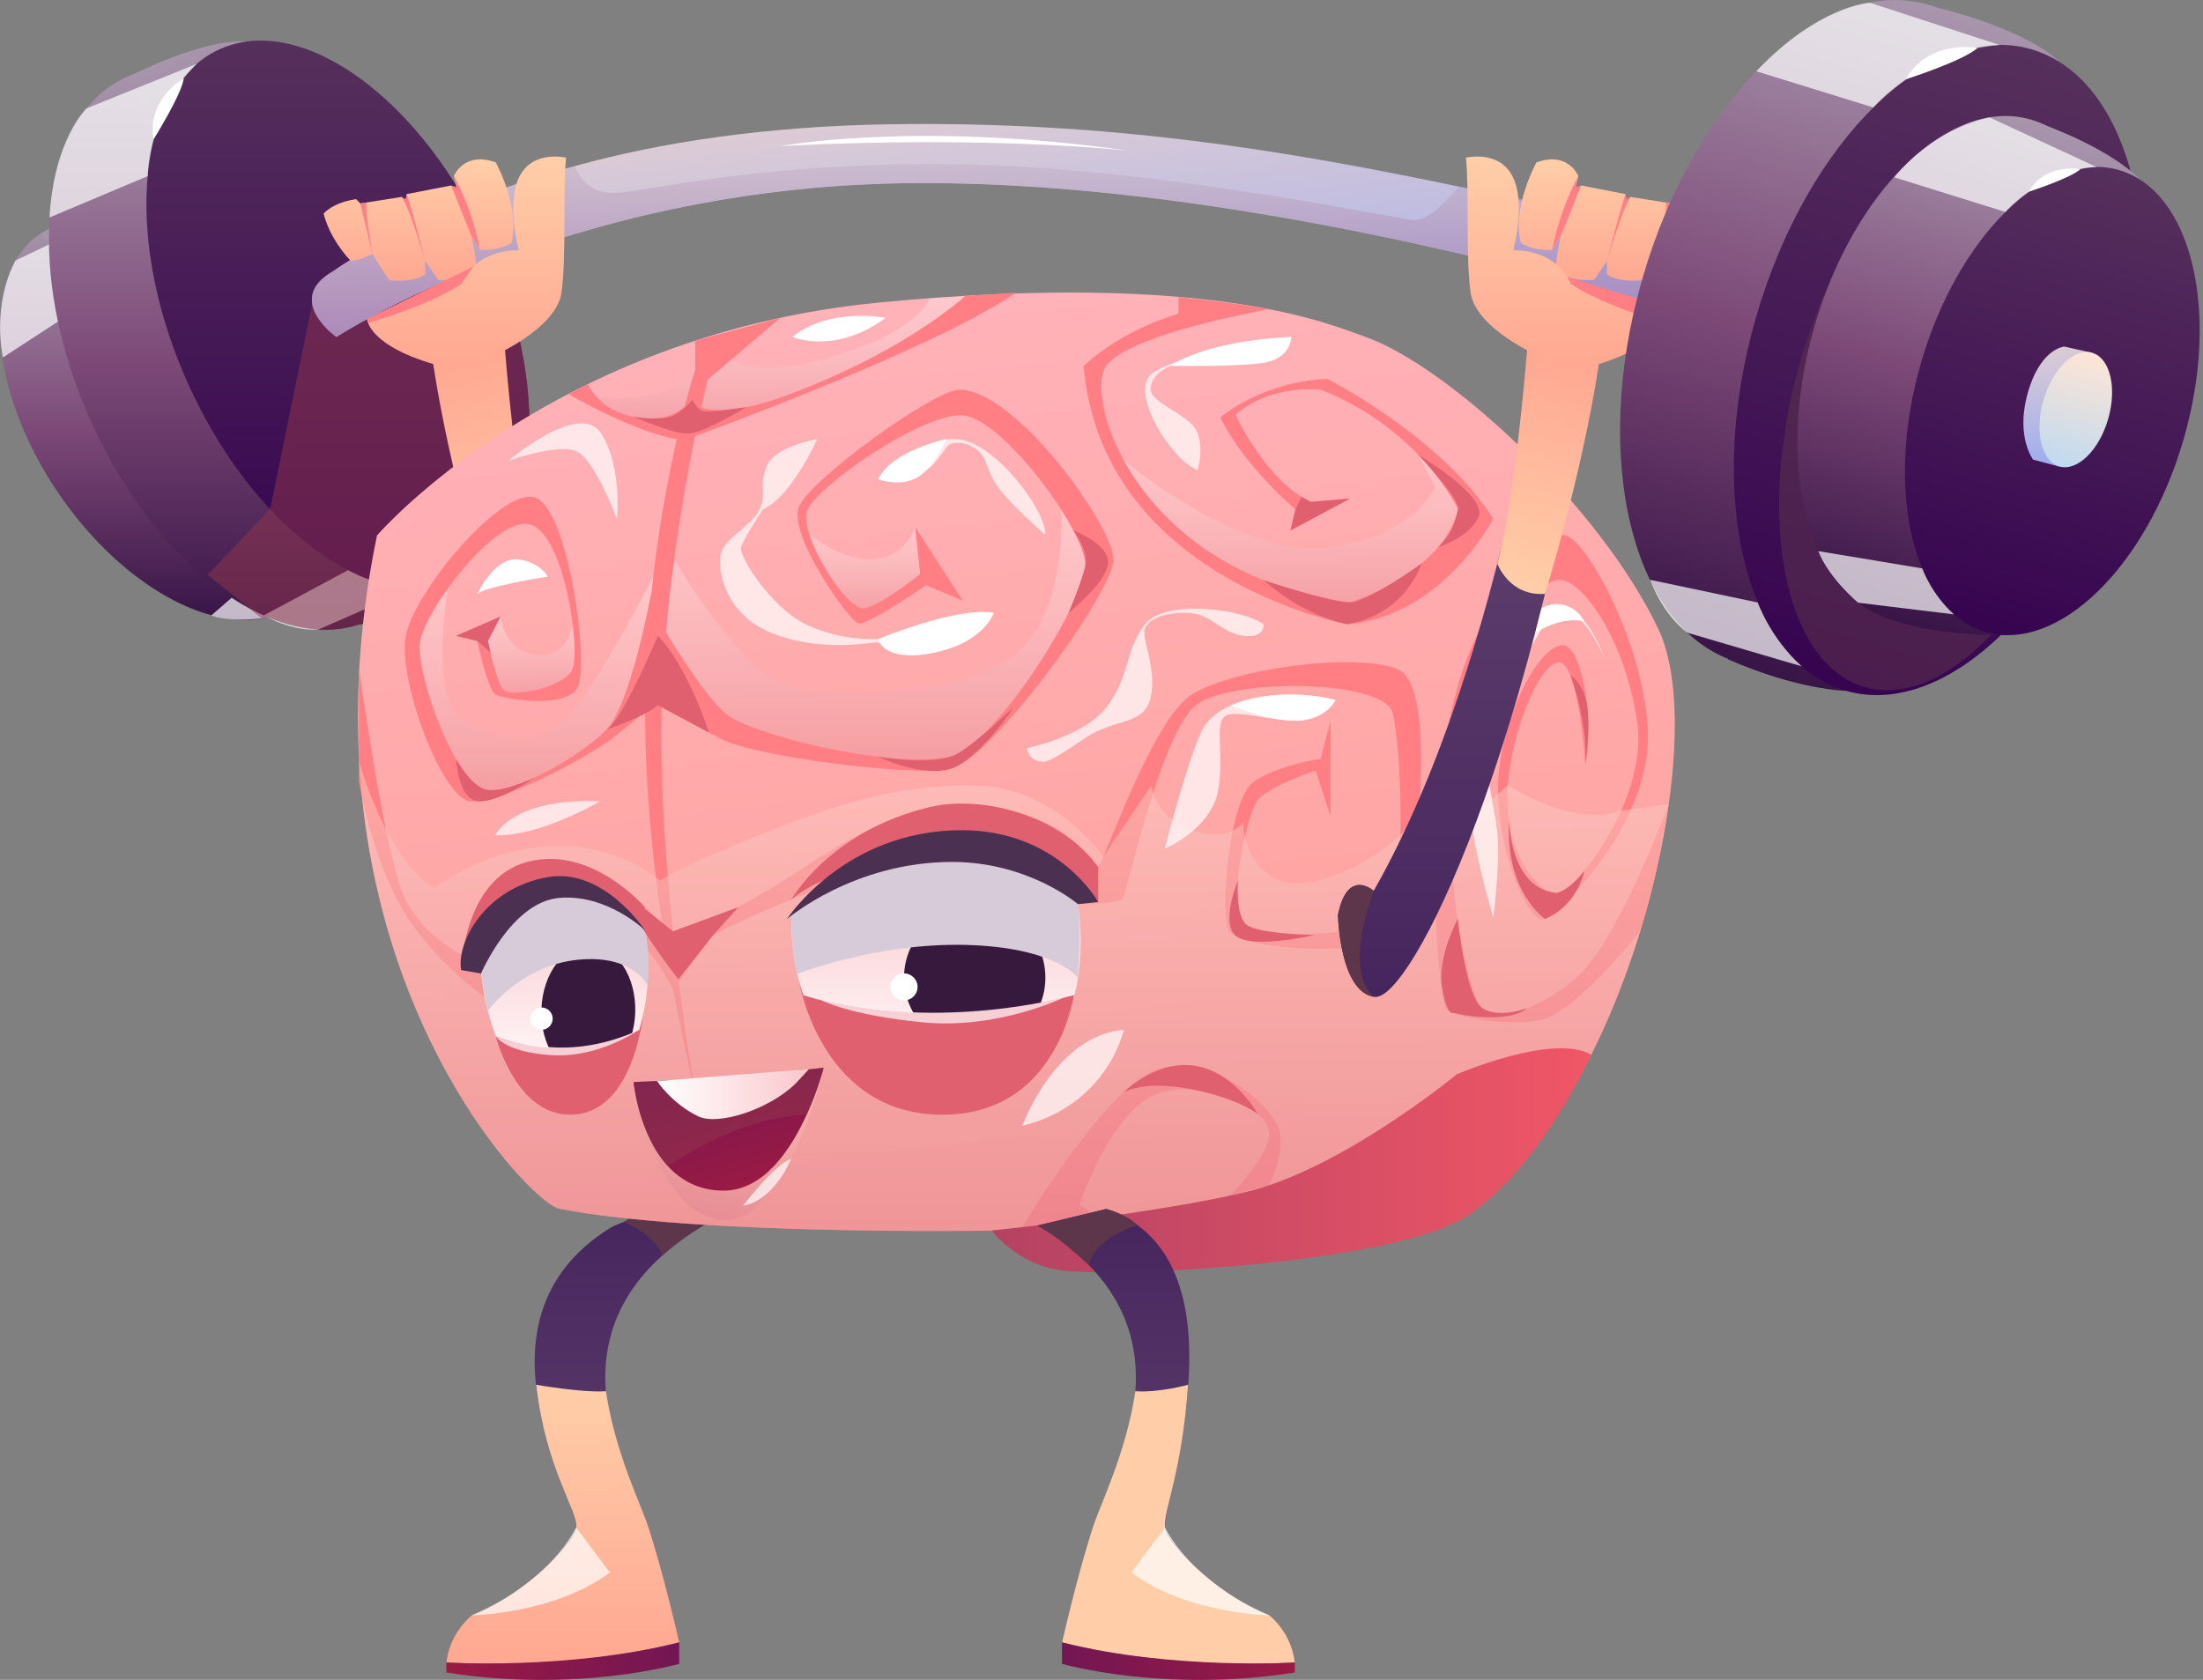 <svg width="236" height="180" viewBox="0 0 236 180" fill="none" xmlns="http://www.w3.org/2000/svg">
<rect x="0" y="0" width="236" height="180" fill="#808080" stroke="none"/>
<g clip-path="url(#clip0_3_5400)">
<path fill-rule="evenodd" clip-rule="evenodd" d="M69.435 163.598C71.136 168.801 72.748 175.981 72.748 175.981C60.365 179.13 47.806 178.148 47.806 178.148C48.172 174.91 50.502 173.109 50.502 173.109C54.81 171.673 61.537 165.752 61.713 163.686C61.965 160.676 49.482 141.541 65.329 131.602C66.475 130.884 70.279 129.838 71.728 129.221L76.339 130.745C74.197 131.942 72.421 133.214 70.96 134.524C59.081 145.169 67.886 158.799 69.435 163.611V163.598Z" fill="url(#paint0_linear_3_5400)"/>
<path fill-rule="evenodd" clip-rule="evenodd" d="M72.761 175.981C60.378 179.13 47.819 178.135 47.819 178.135C48.172 174.91 50.515 173.109 50.515 173.109C54.823 171.673 61.55 165.752 61.726 163.686C61.89 161.835 58.463 157.337 57.43 148.381C57.43 148.381 62.306 149.25 64.913 149.074C65.858 155.586 68.717 161.343 69.448 163.598C71.149 168.801 72.761 175.981 72.761 175.981Z" fill="url(#paint1_linear_3_5400)"/>
<path fill-rule="evenodd" clip-rule="evenodd" d="M72.761 175.981V178.286C72.761 178.286 61.865 181.436 47.819 179.218V178.148C47.819 178.148 60.995 178.954 72.761 175.994V175.981Z" fill="url(#paint2_linear_3_5400)"/>
<g style="mix-blend-mode:soft-light" opacity="0.7">
<path fill-rule="evenodd" clip-rule="evenodd" d="M50.502 173.096C50.502 173.096 59.408 172.945 65.329 168.499L61.713 163.674C61.713 163.674 59.131 169.443 50.502 173.096Z" fill="white"/>
</g>
<g style="mix-blend-mode:multiply">
<path fill-rule="evenodd" clip-rule="evenodd" d="M76.351 130.732C74.21 131.929 72.434 133.201 70.972 134.511C70.242 132.307 66.803 130.934 66.803 130.934C67.949 130.216 69.385 129.208 71.741 129.208L76.351 130.732Z" fill="#5E364C"/>
</g>
<path fill-rule="evenodd" clip-rule="evenodd" d="M35.045 59.786C34.39 61.978 33.181 63.754 31.455 64.938C30.624 65.505 29.704 65.908 28.709 66.135C28.495 66.198 28.281 66.248 28.054 66.273C21.567 67.42 12.597 62.142 6.286 52.883C-1.222 41.911 -2.129 29.452 4.245 25.093C4.573 24.879 4.9 24.69 5.253 24.514C8.188 23.065 11.93 23.355 15.822 25.093C20.559 27.185 25.497 31.392 29.402 37.136C30.271 38.396 31.04 39.681 31.72 40.966C35.398 47.844 36.557 54.848 35.045 59.786Z" fill="url(#paint3_linear_3_5400)"/>
<path fill-rule="evenodd" clip-rule="evenodd" d="M4.472 24.993C4.472 24.993 10.607 21.125 15.129 20.785L39.971 57.254C39.971 57.254 35.7 62.91 30.825 65.379L4.472 24.993Z" fill="url(#paint4_linear_3_5400)"/>
<path d="M38.373 58.745C44.182 54.779 43.238 43.282 36.264 33.066C29.289 22.85 18.926 17.782 13.117 21.748C7.308 25.714 8.252 37.211 15.227 47.427C22.201 57.643 32.564 62.71 38.373 58.745Z" fill="url(#paint5_linear_3_5400)"/>
<g style="mix-blend-mode:soft-light" opacity="0.7">
<path fill-rule="evenodd" clip-rule="evenodd" d="M0.303 38.308L9.398 32.387C9.398 32.387 8.516 27.424 11.565 23.179L1.676 27.903C1.676 27.903 -0.831 32.022 0.303 38.308Z" fill="white"/>
</g>
<path fill-rule="evenodd" clip-rule="evenodd" d="M9.322 29.515C9.322 29.515 10.821 25.748 10.771 24.463C10.771 24.463 8.226 26.567 9.322 29.515Z" fill="white"/>
<g style="mix-blend-mode:soft-light" opacity="0.7">
<path fill-rule="evenodd" clip-rule="evenodd" d="M22.637 65.946L30.044 59.509C30.044 59.509 32.387 60.391 35.222 59.962L28.696 66.16C28.696 66.16 25.257 66.815 22.625 65.946H22.637Z" fill="white"/>
</g>
<path fill-rule="evenodd" clip-rule="evenodd" d="M43.901 62.998C42.704 64.548 41.218 65.745 39.479 66.525C36.229 67.962 32.513 67.735 28.721 66.148C28.041 65.858 27.336 65.53 26.643 65.152C20.218 61.638 13.844 54.382 9.624 44.896C6.475 37.804 5.051 30.649 5.266 24.514C5.505 16.729 8.352 10.569 13.567 8.251C15.683 7.319 18.001 7.08 20.407 7.47C28.419 8.78 37.413 16.981 42.981 28.911C43.133 29.226 43.284 29.553 43.422 29.868C49.242 42.956 49.154 56.259 43.901 62.986V62.998Z" fill="url(#paint6_linear_3_5400)"/>
<path fill-rule="evenodd" clip-rule="evenodd" d="M13.882 8.175C13.882 8.175 21.642 4.106 26.479 4.459L48.839 62.103C48.839 62.103 45.475 64.875 38.547 66.928L13.882 8.175Z" fill="url(#paint7_linear_3_5400)"/>
<path fill-rule="evenodd" clip-rule="evenodd" d="M48.839 62.104C47.289 62.784 45.627 63.074 43.901 62.998C41.067 62.872 38.031 61.738 35.058 59.786C32.967 58.438 30.913 56.674 28.936 54.571C25.534 50.93 22.448 46.269 20.042 40.878C17.636 35.473 16.25 30.044 15.822 25.081C15.18 17.548 16.767 11.073 20.407 7.457C21.327 6.525 22.385 5.782 23.582 5.253C32.501 1.285 45.4 10.796 52.379 26.492C52.454 26.643 52.517 26.819 52.58 26.97C59.307 42.515 57.682 58.161 48.839 62.091V62.104Z" fill="url(#paint8_linear_3_5400)"/>
<g style="mix-blend-mode:soft-light" opacity="0.7">
<path fill-rule="evenodd" clip-rule="evenodd" d="M5.303 23.305L15.822 18.871C15.822 18.871 15.86 11.879 21.087 6.84L9.271 11.615C9.271 11.615 5.782 14.89 5.303 23.305Z" fill="white"/>
</g>
<path fill-rule="evenodd" clip-rule="evenodd" d="M16.452 14.928C16.452 14.928 19.45 10.153 19.689 8.39C19.689 8.39 15.684 10.632 16.452 14.928Z" fill="white"/>
<g style="mix-blend-mode:soft-light" opacity="0.7">
<path fill-rule="evenodd" clip-rule="evenodd" d="M28.243 65.946L37.287 61.096C37.287 61.096 40.273 62.885 44.254 63.011L34.113 67.457C34.113 67.457 31.619 67.785 28.255 65.933L28.243 65.946Z" fill="white"/>
</g>
<g style="mix-blend-mode:multiply" opacity="0.5">
<path fill-rule="evenodd" clip-rule="evenodd" d="M48.839 62.104C47.289 62.784 45.627 63.074 43.901 62.998C42.704 64.547 41.218 65.744 39.479 66.525C36.229 67.961 32.513 67.734 28.721 66.147C28.507 66.21 28.293 66.261 28.066 66.286L26.643 65.139L22.234 61.587L28.936 54.571L31.72 40.966L33.823 30.737L42.969 28.91L52.568 26.983C59.295 42.528 57.669 58.173 48.826 62.104H48.839Z" fill="#92364C"/>
</g>
<path fill-rule="evenodd" clip-rule="evenodd" d="M196.78 31.354L195.079 38.232C195.079 38.232 186.236 35.057 172.719 31.328C172.719 31.328 172.681 31.328 172.669 31.328C152.929 25.874 123.288 19.248 96.822 19.638C60.315 20.168 36.041 36.115 36.041 36.115C36.041 36.115 30.347 32.084 35.713 29.049C35.713 29.049 44.745 22.448 61.512 17.812C61.537 17.812 61.575 17.812 61.6 17.787C70.657 15.28 81.982 13.516 95.348 13.315C118.69 12.949 137.561 16.149 154.378 19.601C163.372 21.452 171.308 23.455 177.808 25.294C189.675 28.633 196.755 31.366 196.755 31.366L196.78 31.354Z" fill="url(#paint9_linear_3_5400)"/>
<path fill-rule="evenodd" clip-rule="evenodd" d="M74.374 98.03C74.374 98.03 74.21 106.319 70.443 106.823C66.677 107.327 53.286 81.326 45.929 31.228L51.547 30.636C51.547 30.636 56.145 70.153 70.531 95.448C70.531 95.448 73.328 92.891 74.374 98.03Z" fill="url(#paint10_linear_3_5400)"/>
<path style="mix-blend-mode:multiply" opacity="0.5" fill-rule="evenodd" clip-rule="evenodd" d="M178.212 24.274L177.834 25.282L175.352 31.971C175.352 31.971 174.432 31.732 172.719 31.316C172.719 31.316 172.681 31.316 172.669 31.316C152.929 25.862 123.288 19.236 96.822 19.626C60.315 20.155 36.041 36.103 36.041 36.103C36.041 36.103 30.347 32.072 35.713 29.036C35.713 29.036 44.745 22.435 61.512 17.799C61.537 17.799 61.575 17.799 61.6 17.774C61.6 17.774 62.457 20.924 66.135 20.659C69.826 20.382 83.557 17.081 104.393 17.648C125.367 18.215 150.208 23.582 151.556 23.582C153.509 23.582 156.267 19.966 156.267 19.966L178.199 24.287L178.212 24.274Z" fill="url(#paint11_linear_3_5400)"/>
<path fill-rule="evenodd" clip-rule="evenodd" d="M53.11 17.409C53.11 17.409 55.768 22.196 54.785 26C54.785 26 53.803 26.869 51.409 26.781L50.477 25.232C50.477 25.232 51.044 27.726 51.044 28.847C51.044 28.847 50.905 30.056 46.962 30.019L45.551 27.953V29.364C45.551 29.364 44.657 30.308 41.709 30.019C41.709 30.019 40.626 28.469 39.92 27.197C39.92 27.197 38.749 27.852 37.577 27.953C37.577 27.953 35.423 25.837 34.667 22.889C34.667 22.889 35.6 21.717 38.144 21.339L38.61 21.805L43.019 21.1L43.486 21.478L43.574 20.798L48.31 19.878L48.953 20.243L48.625 18.87C48.625 18.87 49.671 16.174 53.097 17.396L53.11 17.409Z" fill="url(#paint12_linear_3_5400)"/>
<path fill-rule="evenodd" clip-rule="evenodd" d="M48.625 18.87C48.625 18.87 50.603 22.322 51.409 26.769L50.477 25.219L48.323 19.866L48.89 20.055L48.638 18.858L48.625 18.87Z" fill="#FF7F85"/>
<path fill-rule="evenodd" clip-rule="evenodd" d="M43.574 20.798C43.574 20.798 44.506 23.72 45.539 27.953C45.539 27.953 43.901 22.247 43.007 21.1L43.448 21.352L43.561 20.81L43.574 20.798Z" fill="#FF7F85"/>
<path fill-rule="evenodd" clip-rule="evenodd" d="M38.598 21.805L39.908 27.197C39.908 27.197 39.089 22.738 39.253 21.692L38.598 21.793V21.805Z" fill="#FF7F85"/>
<path fill-rule="evenodd" clip-rule="evenodd" d="M52.505 38.308C52.505 38.308 59.584 35.322 60.151 31.354C60.693 27.55 60.277 20.835 60.642 16.893C60.642 16.893 58.073 16.288 56.435 17.837C54.785 19.387 54.596 22.637 55.578 26.832C55.578 26.832 51.182 26.491 49.355 30.447C49.355 30.447 46.282 30.649 39.328 34.188C39.328 34.188 39.404 37.136 47.189 39.227L52.505 38.308Z" fill="url(#paint13_linear_3_5400)"/>
<path fill-rule="evenodd" clip-rule="evenodd" d="M39.341 34.188L39.479 34.604C39.479 34.604 45.942 32.752 49.368 30.46L50.741 28.532L39.328 34.188H39.341Z" fill="#FF7F85"/>
<path fill-rule="evenodd" clip-rule="evenodd" d="M57.292 60.39C57.292 60.39 56.032 63.905 52.177 63.64C52.177 63.64 48.26 51.093 46.408 39.013L54.092 37.413C54.092 37.413 55.314 53.185 57.292 60.403V60.39Z" fill="url(#paint14_linear_3_5400)"/>
<path fill-rule="evenodd" clip-rule="evenodd" d="M178.753 86.189V86.227C176.687 100.953 169.784 118.74 160.575 126.563C159.076 127.823 157.527 128.83 155.927 129.523C155.927 129.523 152.677 130.808 147.273 132.231C139.551 134.272 127.42 136.628 114.117 135.985C114.117 135.985 108.738 134.549 106.219 131.866C106.219 131.866 74.814 132.408 59.912 129.523C57.267 129.019 40.21 111.749 38.484 81.616C38.069 74.285 38.56 66.185 40.386 57.38C40.386 57.38 58.892 35.826 94.227 32.412C129.561 29.011 142.385 34.73 146.215 36.078C155.071 39.177 171.371 54.142 177.657 67.419C179.622 71.551 179.862 78.442 178.766 86.189H178.753Z" fill="url(#paint15_linear_3_5400)"/>
<path style="mix-blend-mode:multiply" opacity="0.3" fill-rule="evenodd" clip-rule="evenodd" d="M72.232 59.924C72.232 59.924 78.732 71.186 83.594 73.163C88.457 75.141 102.742 74.801 108.625 70.216C114.495 65.63 113.676 54.558 113.676 54.558C113.676 54.558 116.662 57.782 117.657 59.924C118.652 62.053 108.272 79.525 101.558 81.125C90.246 83.821 73.025 75.532 73.025 75.532L70.468 70.203L72.245 59.911L72.232 59.924Z" fill="url(#paint16_linear_3_5400)"/>
<path style="mix-blend-mode:multiply" opacity="0.3" fill-rule="evenodd" clip-rule="evenodd" d="M70.443 60.894C70.443 60.894 64.787 72.005 61.273 76.401C57.745 80.797 52.543 79.059 49.318 76.968C46.093 74.877 47.945 63.136 47.945 63.136C47.945 63.136 44.682 66.941 44.632 70.027C44.581 73.113 48.096 84.375 51.132 85.055C54.155 85.723 63.565 81.012 66.954 76.981C70.33 72.95 70.456 60.919 70.456 60.919L70.443 60.894Z" fill="url(#paint17_linear_3_5400)"/>
<path style="mix-blend-mode:multiply" opacity="0.3" fill-rule="evenodd" clip-rule="evenodd" d="M53.613 66.072C53.613 66.072 53.966 69.7 57.38 70.216C60.794 70.733 61.348 66.878 61.348 66.878C61.348 66.878 62.091 71.489 61.083 72.988C60.076 74.487 54.407 75.053 53.374 74.084C52.354 73.114 51.925 67.76 51.925 67.76L53.613 66.072Z" fill="url(#paint18_linear_3_5400)"/>
<path style="mix-blend-mode:multiply" opacity="0.3" fill-rule="evenodd" clip-rule="evenodd" d="M120.391 49.343C120.391 49.343 132.912 59.785 142.058 58.715C151.203 57.644 153.735 52.252 153.735 52.252L151.077 47.05C151.077 47.05 157.804 53.437 158.409 55.276C159.013 57.115 149.036 65.618 144.539 65.668C140.042 65.719 124.699 59.483 120.378 49.343H120.391Z" fill="url(#paint19_linear_3_5400)"/>
<path style="mix-blend-mode:multiply" opacity="0.3" fill-rule="evenodd" clip-rule="evenodd" d="M78.316 38.559C78.316 38.559 80.899 40.739 89.704 38.056C98.51 35.36 99.58 31.959 99.58 31.959L105.728 31.593C105.728 31.593 86.882 44.039 74.626 45.463C74.626 45.463 67.155 46.004 62.847 42.502C62.847 42.502 69.108 43.107 71.728 41.759C74.348 40.411 74.953 38.547 74.953 38.547L78.304 38.572L78.316 38.559Z" fill="url(#paint20_linear_3_5400)"/>
<path style="mix-blend-mode:multiply" opacity="0.3" fill-rule="evenodd" clip-rule="evenodd" d="M85.598 56.296C85.598 56.296 89.339 59.975 93.194 59.937C97.048 59.887 98.043 56.485 98.043 56.485L99.568 60.907C99.568 60.907 94.277 65.681 92.249 65.681C90.221 65.681 85.585 56.309 85.585 56.309L85.598 56.296Z" fill="url(#paint21_linear_3_5400)"/>
<path fill-rule="evenodd" clip-rule="evenodd" d="M83.582 34.062L75.822 40.676C75.822 40.676 70.859 60.063 70.846 78.543C70.834 97.035 74.474 117.014 74.474 117.014C74.474 117.014 69.108 96.531 69.108 76.338C69.108 56.145 74.474 39.593 74.474 39.593V36.506L83.582 34.062Z" fill="#FF7F85"/>
<path fill-rule="evenodd" clip-rule="evenodd" d="M70.443 75.545C70.443 75.545 75.507 78.291 77.372 79.248C80.798 80.999 97.313 83.216 101.709 82.41C106.106 81.604 119.295 63.389 119.295 59.937C119.295 56.485 108.852 41.747 102.742 41.759C100.109 41.759 86.769 51.358 85.585 54.319C84.388 57.279 90.939 66.525 91.934 66.79C92.916 67.054 99.202 62.708 99.202 62.708L103.145 64.371L98.031 56.473L98.573 61.499C98.573 61.499 94.579 64.749 92.652 65.177C90.725 65.606 85.585 57.304 86.454 54.747C87.323 52.19 98.976 44.115 103.208 44.518C107.454 44.921 116.196 56.762 116.272 60.542C116.335 64.308 106.446 80.269 101.533 81.138C94.831 82.335 80.332 78.644 77.775 76.49C75.218 74.335 71.174 67.47 71.174 67.47L70.431 75.545H70.443Z" fill="#FF7F85"/>
<path fill-rule="evenodd" clip-rule="evenodd" d="M70.443 74.94C70.443 74.94 69.095 76.351 65.996 78.82C63.074 81.15 53.273 86.302 50.288 85.849C47.302 85.396 42.566 72.786 43.473 68.125C44.367 63.464 53.299 52.706 57.065 53.248C60.832 53.789 63.212 71.375 61.865 73.705C60.517 76.036 53.878 74.877 53.072 74.424C52.266 73.97 51.119 68.679 51.119 68.679L48.852 68.138L53.614 66.072L52.266 68.679C52.266 68.679 53.097 72.887 53.878 73.857C54.659 74.827 60.227 73.718 61.26 71.841C62.293 69.964 60.517 57.443 56.889 56.221C53.261 55.011 45.413 65.429 44.984 68.881C44.569 72.32 48.877 84.186 52.051 84.627C55.239 85.081 62.356 80.886 64.976 78.165C67.596 75.444 69.75 63.603 69.75 63.603L70.418 74.927L70.443 74.94Z" fill="#FF7F85"/>
<path fill-rule="evenodd" clip-rule="evenodd" d="M60.895 42.213C60.895 42.213 67.559 46.168 72.497 47.063L74.462 46.735C74.462 46.735 99.895 37.514 108.852 31.354L103.398 31.707C103.398 31.707 97.3 37.476 84.565 42.251C76.427 45.312 74.462 43.309 74.462 43.309L73.19 43.649C73.19 43.649 71.703 45.4 67.874 44.657C64.032 43.913 62.986 41.154 62.986 41.154L60.882 42.225L60.895 42.213Z" fill="#FF7F85"/>
<path fill-rule="evenodd" clip-rule="evenodd" d="M135.961 33.13C135.961 33.13 120.97 35.75 118.501 39.202C116.045 42.653 121.827 61.499 144.615 64.547C144.615 64.547 154.579 61.448 156.192 54.57C156.192 54.57 152.287 46.067 141.516 41.759C141.516 41.759 136.137 41.091 132.358 44.455C132.358 44.455 135.545 51.459 140.395 53.789L144.615 53.437L138.241 56.85L138.782 54.583C138.782 54.583 133.404 50.111 130.708 44.732C130.708 44.732 135.192 40.877 142.196 40.6C142.196 40.6 154.403 46.798 159.971 55.591C159.971 55.591 154.592 65.996 144.35 66.903C144.35 66.903 118.06 62.066 116.083 39.227C116.083 39.227 119.685 35.587 126.236 33.609V31.832C126.236 31.832 132.963 32.5 135.961 33.155V33.13Z" fill="#FF7F85"/>
<path fill-rule="evenodd" clip-rule="evenodd" d="M38.472 71.703C38.472 71.703 41.231 91.908 43.385 96.305C45.539 100.701 50.187 102.654 50.187 102.654C50.187 102.654 52.001 93.294 60.114 93.433C68.289 93.571 72.22 101.003 72.22 101.003C72.22 101.003 72.95 100.613 80.672 96.292C88.697 91.82 94.428 85.95 104.834 86.492C115.239 87.033 117.04 93.243 117.632 92.891C118.224 92.538 123.389 77.094 127.71 74.398C132.043 71.703 144.917 69.863 149.692 71.69C154.466 73.504 151.38 96.771 149.692 99.769C148.004 102.767 132.749 101.797 131.678 99.769C130.607 97.741 131.678 85.471 134.374 83.707C137.069 81.944 141.466 81.314 141.466 81.314L142.537 77.27V87.474L140.924 82.561C140.924 82.561 135.722 84.3 134.638 85.862C133.568 87.424 131.678 95.99 132.938 98.459C134.197 100.928 146.202 100.336 148.457 98.282C150.725 96.229 150.158 79.966 149.175 76.376C148.193 72.786 131.98 72.647 128.176 75.519C124.372 78.391 120.731 95.662 120.278 96.292C119.824 96.922 115.453 96.871 115.453 96.871C115.453 96.871 107.391 90.888 98.019 92.349C88.646 93.81 76.314 100.248 76.314 100.248L72.081 106.03C72.081 106.03 67.433 96.216 60.693 96.934C53.954 97.653 53.059 104.342 53.059 104.342L53.715 108.007C53.715 108.007 48.65 105.198 44.304 99.265C39.958 93.332 38.447 83.707 38.447 83.707V71.69L38.472 71.703Z" fill="#FF7F85"/>
<path fill-rule="evenodd" clip-rule="evenodd" d="M109.52 131.501C109.52 131.501 118.778 115.792 124.434 114.444C130.091 113.097 135.608 118.085 136.817 120.504C138.027 122.922 135.961 127.004 135.961 127.004L131.779 128.112C131.779 128.112 136.15 123.703 135.961 121.348C135.772 119.005 130.179 115.767 124.699 116.976C119.219 118.186 115.654 129.07 115.654 129.07L117.645 130.531C117.645 130.531 110.855 131.954 109.52 131.501Z" fill="#FF7F85"/>
<path fill-rule="evenodd" clip-rule="evenodd" d="M175.705 99.782C175.705 99.782 168.714 108.65 164.947 109.33C161.18 109.998 155.386 108.94 154.857 108.02C154.315 107.088 152.476 91.656 155.172 77.661C157.867 63.666 165.262 58.325 167.24 57.38C169.217 56.435 175.995 68.289 176.524 78.115C177.065 87.94 167.416 97.59 165.526 98.484C163.637 99.379 159.782 89.767 160.588 82.587C161.395 75.419 165.073 69.309 167.315 69.133C169.558 68.957 170.817 77.749 169.822 81.881C169.822 81.881 169.154 70.859 166.95 70.985C164.745 71.111 161.42 79.563 161.47 85.736C161.521 91.908 164.909 95.65 166.761 95.7C168.613 95.751 176.625 85.711 175.377 77.308C174.13 68.906 169.948 62.809 167.479 62.179C165.01 61.549 157.59 68.415 155.902 80.898C154.214 93.37 157.338 106.773 158.774 108.033C160.211 109.292 164.305 108.688 168.827 104.783C173.349 100.878 178.741 86.202 178.741 86.202C178.741 86.202 177.62 94.126 175.68 99.807L175.705 99.782Z" fill="#FF7F85"/>
<path style="mix-blend-mode:multiply" opacity="0.5" fill-rule="evenodd" clip-rule="evenodd" d="M178.753 86.189V86.227C176.687 100.953 169.784 118.74 160.575 126.563L147.26 132.231C139.538 134.272 127.407 136.628 114.105 135.985C114.105 135.985 108.726 134.549 106.206 131.866C106.206 131.866 74.802 132.408 59.899 129.523C57.254 129.019 40.197 111.748 38.472 81.616C38.472 81.616 41.23 91.807 46.483 95.221C46.483 95.221 51.333 91.152 58.728 90.686C66.122 90.207 70.657 94.365 70.657 94.365C70.657 94.365 73.479 92.601 81.289 89.502C89.087 86.403 95.688 84.073 104.405 84.173C113.11 84.287 118.174 91.832 118.174 91.832L123.338 84.173C123.338 84.173 123.616 87.499 127.697 88.96C131.791 90.409 133.152 88.104 133.152 88.104C133.152 88.331 133.202 92.777 137.157 94.377C141.226 96.027 151.896 90.157 152.06 85.887C152.06 85.887 152.186 89.049 153.798 89.502C155.423 89.956 161.52 84.123 161.52 84.123C161.52 84.123 168.423 88.771 173.651 86.857L178.715 86.189H178.753Z" fill="url(#paint22_linear_3_5400)"/>
<path fill-rule="evenodd" clip-rule="evenodd" d="M53.135 111.068C53.135 111.068 55.339 119.974 61.625 119.42C68.478 118.815 69.07 107.163 69.07 107.163L53.135 111.068Z" fill="#E16070"/>
<path fill-rule="evenodd" clip-rule="evenodd" d="M85.598 105.135C85.598 105.135 88.004 119.987 101.671 119.433C114.609 118.904 115.516 104.027 115.516 104.027L85.585 105.148L85.598 105.135Z" fill="#E16070"/>
<path fill-rule="evenodd" clip-rule="evenodd" d="M84.791 98.131C84.791 98.131 84.01 110.262 92.866 115.074C101.281 119.647 111.334 115.251 114.029 109.683C116.725 104.115 115.491 96.884 115.491 96.884C115.491 96.884 101.772 85.925 84.804 98.131H84.791Z" fill="url(#paint23_linear_3_5400)"/>
<path fill-rule="evenodd" clip-rule="evenodd" d="M111.988 104.757C111.988 108.94 108.6 112.328 104.418 112.328C100.235 112.328 96.847 108.94 96.847 104.757C96.847 100.575 100.235 97.186 104.418 97.186C108.6 97.186 111.988 100.575 111.988 104.757Z" fill="#37193E"/>
<g style="mix-blend-mode:multiply">
<path fill-rule="evenodd" clip-rule="evenodd" d="M85.396 104.354C85.396 104.354 94 100.991 103.561 101.255C113.122 101.52 115.465 104.757 115.465 104.757C115.465 104.757 115.868 99.655 115.465 96.884C115.465 96.884 111.85 91.82 100.966 91.82C90.082 91.82 84.779 98.118 84.779 98.118C84.779 98.118 84.779 102.2 85.383 104.329L85.396 104.354Z" fill="#D8CBD9"/>
</g>
<path fill-rule="evenodd" clip-rule="evenodd" d="M51.547 104.317C51.547 104.317 52.706 118.136 61.046 117.455C69.385 116.762 70.103 104.317 69.07 99.656C69.07 99.656 65.316 94.781 59.169 95.624C53.021 96.469 51.547 104.317 51.547 104.317Z" fill="url(#paint24_linear_3_5400)"/>
<path fill-rule="evenodd" clip-rule="evenodd" d="M68.05 108.499C67.924 112.378 65.568 115.452 62.784 115.351C60.013 115.263 57.871 112.038 57.998 108.158C58.123 104.279 60.479 101.205 63.263 101.306C66.034 101.394 68.176 104.619 68.05 108.499Z" fill="#37193E"/>
<g style="mix-blend-mode:multiply">
<path fill-rule="evenodd" clip-rule="evenodd" d="M51.547 104.316L52.265 108.322C52.265 108.322 55.767 103.447 61.927 102.842C67.848 102.25 69.36 105.589 69.36 105.589C69.36 105.589 69.738 102.213 69.07 99.655C69.07 99.655 66.122 95.36 60.491 95.536C54.86 95.712 51.547 104.316 51.547 104.316Z" fill="#D8CBD9"/>
</g>
<path fill-rule="evenodd" clip-rule="evenodd" d="M106.207 131.854C106.207 131.854 122.948 130.191 133.316 127.772C143.683 125.353 156.066 115.112 156.066 115.112C156.066 115.112 166.396 110.653 170.452 113.021C170.452 113.021 164.997 125.215 157.099 130.329C149.2 135.444 118.98 136.993 113.399 136.086C108.877 135.356 106.219 131.854 106.219 131.854H106.207Z" fill="url(#paint25_linear_3_5400)"/>
<path fill-rule="evenodd" clip-rule="evenodd" d="M64.989 78.165C64.989 78.165 69.587 76.615 70.443 75.545L75.961 78.505C75.961 78.505 73.693 71.463 70.481 68.112C70.481 68.112 66.639 77.245 65.001 78.165H64.989Z" fill="#E16070"/>
<path fill-rule="evenodd" clip-rule="evenodd" d="M51.132 68.679L48.864 68.138L53.613 66.072L52.278 68.679L52.543 69.927L51.132 68.679Z" fill="#E16070"/>
<path fill-rule="evenodd" clip-rule="evenodd" d="M48.864 81.339C48.864 81.339 50.514 84.4 52.253 84.652C53.991 84.904 57.241 83.342 57.241 83.342C57.241 83.342 53.311 86.088 51.182 85.849C49.053 85.622 48.864 81.339 48.864 81.339Z" fill="#E16070"/>
<path fill-rule="evenodd" clip-rule="evenodd" d="M94.075 81.075C94.075 81.075 99.668 82.12 102.364 80.861C104.115 80.042 108.612 75.759 108.612 75.759C108.612 75.759 104.821 81.516 101.722 82.41C98.623 83.305 94.075 81.075 94.075 81.075Z" fill="#E16070"/>
<path fill-rule="evenodd" clip-rule="evenodd" d="M67.017 95.738L72.094 99.794L79.11 97.199L76.339 100.273L72.673 104.934C72.673 104.934 67.886 98.9 67.004 95.738H67.017Z" fill="#E16070"/>
<path fill-rule="evenodd" clip-rule="evenodd" d="M49.406 103.951C49.406 103.951 49.608 94.213 56.473 92.362C63.339 90.51 69.058 97.186 69.058 97.186V99.655C69.058 99.655 64.787 94.705 59.156 95.624C53.526 96.544 49.406 103.938 49.406 103.938V103.951Z" fill="#E16070"/>
<path fill-rule="evenodd" clip-rule="evenodd" d="M84.766 96.418C84.766 96.418 88.797 89.074 99.568 86.491C105.325 85.118 113.79 87.461 117.645 92.916V96.67C117.645 96.67 112.379 90.157 100.261 91.467C88.142 92.777 84.766 96.418 84.766 96.418Z" fill="#E16070"/>
<path fill-rule="evenodd" clip-rule="evenodd" d="M84.312 98.471C84.312 98.471 90.472 88.96 103.032 88.96C113.437 88.96 117.644 96.657 117.644 96.657L115.478 96.884C115.478 96.884 110.212 92.362 101.999 92.362C91.405 92.362 84.325 98.471 84.325 98.471H84.312Z" fill="#4B3052"/>
<path fill-rule="evenodd" clip-rule="evenodd" d="M69.07 99.655C69.07 99.655 64.661 92.941 58.678 93.987C51.875 95.183 48.864 101.066 49.406 103.951L51.535 104.316C51.535 104.316 54.772 96.682 59.887 96.216C65.001 95.75 69.058 99.655 69.058 99.655H69.07Z" fill="#4B3052"/>
<path fill-rule="evenodd" clip-rule="evenodd" d="M132.61 94.365C132.61 94.365 132.333 98.194 133.58 99.126C134.827 100.071 140.786 100.197 140.786 100.197C140.786 100.197 134.588 101.646 132.585 100.424C130.582 99.189 132.61 94.352 132.61 94.352V94.365Z" fill="#E16070"/>
<path fill-rule="evenodd" clip-rule="evenodd" d="M135.369 62.166C135.369 62.166 142.675 64.598 144.628 64.547C146.58 64.497 152.274 60.39 152.274 60.39C152.274 60.39 150.687 65.757 144.363 66.878C144.363 66.878 139.916 66.223 135.381 62.166H135.369Z" fill="#E16070"/>
<path fill-rule="evenodd" clip-rule="evenodd" d="M138.253 56.825L138.782 54.571L139.425 53.223L140.408 53.777L144.615 53.424L138.253 56.825Z" fill="#E16070"/>
<path fill-rule="evenodd" clip-rule="evenodd" d="M114.987 56.825C114.987 56.825 116.587 58.916 116.284 60.529C115.969 62.129 114.47 65.668 114.47 65.668C114.47 65.668 118.501 62.481 118.703 60.39C118.904 58.299 114.987 56.825 114.987 56.825Z" fill="#E16070"/>
<path fill-rule="evenodd" clip-rule="evenodd" d="M67.886 44.644C67.886 44.644 72.144 46.597 73.845 46.458C75.545 46.332 79.942 43.624 79.942 43.624C79.942 43.624 76.162 44.203 75.419 44.077C74.676 43.939 74.172 42.83 74.172 42.83C74.172 42.83 73.101 44.216 71.779 44.657C70.469 45.085 67.874 44.657 67.874 44.657L67.886 44.644Z" fill="#E16070"/>
<path fill-rule="evenodd" clip-rule="evenodd" d="M156.167 98.471C156.167 98.471 157.023 106.836 158.799 108.02C160.576 109.204 163.599 108.02 163.599 108.02C163.599 108.02 161.949 109.846 155.65 108.549C155.65 108.549 154.945 108.839 154.466 105.677C153.987 102.515 156.154 98.484 156.154 98.484L156.167 98.471Z" fill="#E16070"/>
<path fill-rule="evenodd" clip-rule="evenodd" d="M161.672 87.877C161.672 87.877 161.697 95.234 166.786 95.687C166.786 95.687 168.146 95.397 169.721 93.306C169.721 93.306 169.091 96.947 165.526 98.471C165.526 98.471 161.18 95.586 161.672 87.877Z" fill="#E16070"/>
<path fill-rule="evenodd" clip-rule="evenodd" d="M120.391 117.027C120.391 117.027 122.583 115.704 127.722 116.737C132.862 117.77 134.789 119.42 134.789 119.42C134.789 119.42 132.32 114.936 128.113 114.218C123.893 113.5 120.403 117.014 120.403 117.014L120.391 117.027Z" fill="#E16070"/>
<path fill-rule="evenodd" clip-rule="evenodd" d="M151.934 48.726C151.934 48.726 156.507 53.575 156.204 54.571C155.902 55.566 155.89 56.851 154.076 58.627C154.076 58.627 157.615 57.518 158.422 55.289C159.228 53.072 151.934 48.726 151.934 48.726Z" fill="#E16070"/>
<path fill-rule="evenodd" clip-rule="evenodd" d="M168.234 72.345C168.234 72.345 170.149 77.434 169.834 81.868C169.834 81.868 170.401 78.001 170.023 75.57C169.645 73.138 168.222 72.345 168.222 72.345H168.234Z" fill="#E16070"/>
<path fill-rule="evenodd" clip-rule="evenodd" d="M59.206 109.154C59.206 109.821 58.665 110.35 58.01 110.35C57.355 110.35 56.813 109.809 56.813 109.154C56.813 108.499 57.355 107.957 58.01 107.957C58.665 107.957 59.206 108.499 59.206 109.154Z" fill="white"/>
<path fill-rule="evenodd" clip-rule="evenodd" d="M98.295 105.752C98.295 106.559 97.64 107.201 96.847 107.201C96.053 107.201 95.398 106.546 95.398 105.752C95.398 104.959 96.053 104.304 96.847 104.304C97.64 104.304 98.295 104.959 98.295 105.752Z" fill="white"/>
<g style="mix-blend-mode:soft-light" opacity="0.7">
<path fill-rule="evenodd" clip-rule="evenodd" d="M87.538 47.062C87.538 47.062 84.779 53.248 81.743 54.57C81.743 54.57 79.652 57.72 79.387 58.627C79.123 59.534 82.486 65.026 86.316 66.89C90.158 68.755 94.063 68.478 94.063 68.478C94.063 68.478 101.533 65.895 106.446 65.668C106.446 65.668 104.153 69.007 99.946 69.951C95.738 70.896 94.68 68.944 94.063 68.843C93.446 68.742 88.533 69.951 83.091 67.999C77.636 66.046 76.83 61.071 77.233 59.357C77.636 57.644 80.559 56.309 81.378 54.57C82.184 52.832 81.239 52.353 82.083 50.073C82.927 47.781 87.538 47.062 87.538 47.062Z" fill="white"/>
</g>
<g style="mix-blend-mode:soft-light" opacity="0.7">
<path fill-rule="evenodd" clip-rule="evenodd" d="M94.075 51.358C94.075 51.358 98.484 46.798 102.528 47.062C106.572 47.327 112.102 54.759 111.988 57.316C111.988 57.316 109.935 55.578 107.743 53.222C105.539 50.867 106.005 49.279 104.732 48.259C103.46 47.239 102.263 47.365 101.722 47.629C101.18 47.894 99.882 50.854 97.678 51.043C95.474 51.232 94.075 51.358 94.075 51.358Z" fill="white"/>
</g>
<g style="mix-blend-mode:soft-light" opacity="0.7">
<path fill-rule="evenodd" clip-rule="evenodd" d="M138.329 36.103C138.329 36.103 125.14 38.081 123.175 40.235C121.197 42.389 125.505 49.305 128.289 50.376C128.289 50.376 129.007 48.171 128.239 46.294C127.47 44.417 123.351 43.283 123.263 41.759C123.175 40.235 125.152 38.559 129.146 38.547C133.139 38.534 137.926 38.459 138.341 36.103H138.329Z" fill="white"/>
</g>
<g style="mix-blend-mode:soft-light" opacity="0.7">
<path fill-rule="evenodd" clip-rule="evenodd" d="M110.023 80.168C110.023 80.168 116.322 78.908 118.715 75.545C121.109 72.181 120.555 69.574 122.671 66.89C124.787 64.195 132.937 65.19 135.369 66.89C135.369 66.89 135.532 68.44 133.177 68.125C130.821 67.81 129.776 65.794 127.382 65.681C124.989 65.568 123.087 66.235 122.658 67.344C122.23 68.453 123.943 71.514 123.275 74.675C122.608 77.837 119.433 76.855 116.07 79.198C112.707 81.541 111.976 81.617 111.976 81.617C111.976 81.617 110.275 81.831 110.011 80.168H110.023Z" fill="white"/>
</g>
<g style="mix-blend-mode:soft-light" opacity="0.7">
<path fill-rule="evenodd" clip-rule="evenodd" d="M54.52 49.343C54.52 49.343 59.572 47.579 61.625 48.297C63.679 49.015 66.097 55.654 66.097 55.654C66.097 55.654 66.689 50.048 64.397 46.458C62.104 42.868 54.52 49.33 54.52 49.33V49.343Z" fill="white"/>
</g>
<g style="mix-blend-mode:soft-light" opacity="0.7">
<path fill-rule="evenodd" clip-rule="evenodd" d="M159.971 98.295C159.971 98.295 157.515 90.409 157.099 83.72C156.671 77.031 159.744 73.58 160.286 72.345C160.828 71.098 164.456 65.341 167.24 65.215C170.024 65.089 171.775 70.292 171.775 70.292C171.775 70.292 169.671 65.341 167.517 65.669C165.363 65.996 164.783 68.364 163.838 69.523C162.894 70.695 160.513 71.539 159.303 75.318C158.094 79.085 160.16 86.126 160.425 89.502C160.689 92.866 159.971 98.308 159.971 98.308V98.295Z" fill="white"/>
</g>
<g style="mix-blend-mode:soft-light" opacity="0.7">
<path fill-rule="evenodd" clip-rule="evenodd" d="M124.787 90.938C124.787 90.938 126.916 82.473 128.642 78.505C130.368 74.537 137.749 73.655 143.065 75.003C143.065 75.003 142.322 76.578 139.967 77.107C137.611 77.623 133.567 76.225 131.69 76.552C129.813 76.88 131.237 80.52 130.493 84.703C129.738 88.872 124.774 90.938 124.774 90.938H124.787Z" fill="white"/>
</g>
<g style="mix-blend-mode:soft-light" opacity="0.7">
<path fill-rule="evenodd" clip-rule="evenodd" d="M53.046 89.502C53.046 89.502 54.873 85.459 64.296 85.862C64.296 85.862 57.77 89.679 53.046 89.502Z" fill="white"/>
</g>
<g style="mix-blend-mode:soft-light" opacity="0.7">
<path fill-rule="evenodd" clip-rule="evenodd" d="M109.52 120.642C109.52 120.642 112.996 110.968 120.391 110.351C120.391 110.351 118.703 118.35 109.52 120.642Z" fill="white"/>
</g>
<path fill-rule="evenodd" clip-rule="evenodd" d="M51.132 63.64C51.132 63.64 52.996 59.71 55.415 59.937C57.834 60.163 58.678 61.788 58.678 61.788C58.678 61.788 52.051 62.821 51.132 63.64Z" fill="white"/>
<path style="mix-blend-mode:multiply" opacity="0.5" fill-rule="evenodd" clip-rule="evenodd" d="M68.012 116.775C68.012 116.775 70.254 129.763 77.107 130.695C83.96 131.64 87.966 115.49 87.966 115.49L67.999 116.775H68.012Z" fill="url(#paint26_linear_3_5400)"/>
<path fill-rule="evenodd" clip-rule="evenodd" d="M84.879 36.103C84.879 36.103 89.427 38.081 94.869 34.062C94.869 34.062 88.91 32.866 84.879 36.103Z" fill="white"/>
<path fill-rule="evenodd" clip-rule="evenodd" d="M94.075 51.358C94.075 51.358 97.187 52.517 99.076 50.527C100.966 48.536 101.344 47.05 101.344 47.05C101.344 47.05 95.499 48.309 94.075 51.358Z" fill="white"/>
<path fill-rule="evenodd" clip-rule="evenodd" d="M94.075 68.478C94.075 68.478 102.553 64.951 106.458 65.669C106.458 65.669 105.45 68.881 99.958 69.952C94.478 71.022 94.075 68.465 94.075 68.465V68.478Z" fill="white"/>
<path fill-rule="evenodd" clip-rule="evenodd" d="M125.404 39.202C125.404 39.202 128.894 36.544 138.329 36.103C138.329 36.103 138.379 38.522 135.066 38.925C131.741 39.328 125.404 39.202 125.404 39.202Z" fill="white"/>
<path fill-rule="evenodd" clip-rule="evenodd" d="M131.867 75.583C131.867 75.583 135.81 77.308 138.971 77.22C142.133 77.12 143.078 75.003 143.078 75.003C143.078 75.003 137.271 73.391 131.867 75.583Z" fill="white"/>
<path fill-rule="evenodd" clip-rule="evenodd" d="M162.579 68.78C162.579 68.78 163.775 65.114 166.244 64.774C168.713 64.434 169.721 66.575 169.721 66.575C169.721 66.575 167.844 66.021 165.211 67.394L162.579 68.78Z" fill="white"/>
<path fill-rule="evenodd" clip-rule="evenodd" d="M88.231 114.419C88.231 114.419 87.664 116.712 86.442 119.395L86.416 119.446C84.728 123.162 81.819 127.583 77.51 127.583C74.852 127.583 72.925 126.462 71.514 124.925C68.39 121.486 67.874 115.944 67.874 115.944C67.874 115.944 76.339 115.704 88.231 114.419Z" fill="url(#paint27_linear_3_5400)"/>
<path fill-rule="evenodd" clip-rule="evenodd" d="M171.762 31.228C164.405 81.339 151.014 107.327 147.26 106.823C143.494 106.319 143.33 98.03 143.33 98.03C144.376 92.903 147.16 95.46 147.16 95.46C161.545 70.165 166.143 30.648 166.143 30.648L171.762 31.241V31.228Z" fill="url(#paint28_linear_3_5400)"/>
<path fill-rule="evenodd" clip-rule="evenodd" d="M164.594 17.409C164.594 17.409 161.936 22.196 162.919 26C162.919 26 163.901 26.869 166.295 26.781L167.227 25.232C167.227 25.232 166.66 27.726 166.66 28.847C166.66 28.847 166.799 30.056 170.741 30.019L172.152 27.953V29.364C172.152 29.364 173.047 30.308 175.994 30.019C175.994 30.019 177.078 28.469 177.783 27.197C177.783 27.197 178.955 27.852 180.126 27.953C180.126 27.953 182.28 25.837 183.036 22.889C183.036 22.889 182.104 21.717 179.559 21.339L179.093 21.805L174.684 21.1L174.218 21.478L174.13 20.798L169.394 19.878L168.751 20.243L169.079 18.87C169.079 18.87 168.033 16.174 164.607 17.396L164.594 17.409Z" fill="url(#paint29_linear_3_5400)"/>
<path fill-rule="evenodd" clip-rule="evenodd" d="M169.078 18.87C169.078 18.87 167.101 22.322 166.294 26.769L167.227 25.219L169.381 19.866L168.814 20.055L169.066 18.858L169.078 18.87Z" fill="#FF7F85"/>
<path fill-rule="evenodd" clip-rule="evenodd" d="M174.13 20.798C174.13 20.798 173.198 23.72 172.165 27.953C172.165 27.953 173.803 22.247 174.697 21.1L174.256 21.352L174.143 20.81L174.13 20.798Z" fill="#FF7F85"/>
<path fill-rule="evenodd" clip-rule="evenodd" d="M179.106 21.805L177.796 27.197C177.796 27.197 178.615 22.738 178.451 21.692L179.106 21.793V21.805Z" fill="#FF7F85"/>
<path fill-rule="evenodd" clip-rule="evenodd" d="M165.186 38.308C165.186 38.308 158.106 35.322 157.54 31.354C156.998 27.55 157.414 20.835 157.048 16.893C157.048 16.893 159.618 16.288 161.256 17.837C162.893 19.387 163.095 22.637 162.112 26.832C162.112 26.832 166.509 26.491 168.335 30.447C168.335 30.447 172.87 31.581 178.766 33.307C178.766 33.307 178.3 37.136 170.515 39.227L165.199 38.308H165.186Z" fill="url(#paint30_linear_3_5400)"/>
<path fill-rule="evenodd" clip-rule="evenodd" d="M178.766 33.029C178.766 33.029 178.854 33.76 178.224 34.604C178.224 34.604 171.762 32.752 168.336 30.46L167.907 29.679L178.766 33.029Z" fill="#FF7F85"/>
<path fill-rule="evenodd" clip-rule="evenodd" d="M160.399 60.39C160.399 60.39 161.659 63.905 165.513 63.64C165.513 63.64 169.431 51.093 171.283 39.013L163.599 37.413C163.599 37.413 162.377 53.185 160.399 60.403V60.39Z" fill="url(#paint31_linear_3_5400)"/>
<g style="mix-blend-mode:multiply" opacity="0.5">
<path fill-rule="evenodd" clip-rule="evenodd" d="M88.231 114.419C88.231 114.419 87.664 116.712 86.442 119.395L86.416 119.446C79.16 119.584 71.564 124.963 71.564 124.963L71.514 124.925C68.39 121.486 67.874 115.944 67.874 115.944C67.874 115.944 76.339 115.704 88.231 114.419Z" fill="#92364C"/>
</g>
<path d="M216.833 41.637C222.449 22.179 217.849 3.763 206.56 0.505C195.27 -2.754 181.565 10.378 175.948 29.836C170.332 49.294 174.932 67.71 186.221 70.969C197.511 74.227 211.216 61.095 216.833 41.637Z" fill="url(#paint32_linear_3_5400)"/>
<path fill-rule="evenodd" clip-rule="evenodd" d="M206.895 0.667C206.895 0.667 216.733 2.834 220.727 6.727L197.724 74.02C197.724 74.02 192.711 73.97 185.102 70.644L206.895 0.667Z" fill="url(#paint33_linear_3_5400)"/>
<path d="M227.208 45.287C232.687 26.304 228.378 8.389 217.583 5.273C206.787 2.157 193.594 15.02 188.115 34.004C182.636 52.987 186.945 70.902 197.74 74.018C208.535 77.134 221.728 64.271 227.208 45.287Z" fill="url(#paint34_linear_3_5400)"/>
<g style="mix-blend-mode:soft-light" opacity="0.7">
<path fill-rule="evenodd" clip-rule="evenodd" d="M188.138 7.634L200.685 11.514C200.685 11.514 205.9 5.391 214.227 4.825L200.294 0.29C200.294 0.29 194.802 0.592 188.138 7.646V7.634Z" fill="white"/>
</g>
<path fill-rule="evenodd" clip-rule="evenodd" d="M204.149 8.503C204.149 8.503 210.322 6.525 211.846 5.139C211.846 5.139 206.668 4.144 204.149 8.503Z" fill="white"/>
<g style="mix-blend-mode:soft-light" opacity="0.7">
<path fill-rule="evenodd" clip-rule="evenodd" d="M176.763 62.129L188.302 64.56C188.302 64.56 189.612 68.339 193.013 71.4L180.794 67.81C180.794 67.81 178.363 66.248 176.763 62.129Z" fill="white"/>
</g>
<g style="mix-blend-mode:multiply" opacity="0.5">
<path fill-rule="evenodd" clip-rule="evenodd" d="M224.204 47.705C219.354 64.51 208.419 76.112 199.765 73.617C191.124 71.123 188.037 55.478 192.887 38.673C197.737 21.869 208.671 10.267 217.326 12.761C225.967 15.255 229.054 30.901 224.204 47.705Z" fill="#5E364C"/>
</g>
<path d="M225.303 43.933C229.553 29.207 226.073 15.271 217.531 12.806C208.988 10.34 198.618 20.278 194.367 35.004C190.117 49.73 193.597 63.666 202.139 66.132C210.682 68.597 221.052 58.659 225.303 43.933Z" fill="url(#paint35_linear_3_5400)"/>
<path fill-rule="evenodd" clip-rule="evenodd" d="M217.767 12.937C217.767 12.937 225.69 15.545 229.306 19.299L215.184 68.037C215.184 68.037 207.046 68.389 201.29 65.883L217.779 12.937H217.767Z" fill="url(#paint36_linear_3_5400)"/>
<path d="M233.932 47.036C237.878 33.367 234.774 20.467 227 18.223C219.227 15.979 209.726 25.241 205.781 38.911C201.835 52.58 204.939 65.481 212.713 67.724C220.486 69.968 229.987 60.706 233.932 47.036Z" fill="url(#paint37_linear_3_5400)"/>
<g style="mix-blend-mode:soft-light" opacity="0.7">
<path fill-rule="evenodd" clip-rule="evenodd" d="M202.915 18.996L214.831 22.712C214.831 22.712 218.585 18.304 224.582 17.888L213.143 12.585C213.143 12.585 207.651 13.378 202.915 18.996Z" fill="white"/>
</g>
<path fill-rule="evenodd" clip-rule="evenodd" d="M217.326 20.546C217.326 20.546 221.772 19.123 222.868 18.128C222.868 18.128 219.14 17.409 217.326 20.546Z" fill="white"/>
<g style="mix-blend-mode:soft-light" opacity="0.7">
<path fill-rule="evenodd" clip-rule="evenodd" d="M194.79 59.055L205.925 60.907C205.925 60.907 206.87 63.628 209.314 65.832L199.047 64.585C199.047 64.585 195.948 62.016 194.79 59.055Z" fill="white"/>
</g>
<path fill-rule="evenodd" clip-rule="evenodd" d="M224.128 37.804L221.142 37.136C221.142 37.136 218.472 37.325 217.149 42.402C215.977 46.886 217.804 49.255 217.804 49.255L220.613 49.998L224.128 37.804Z" fill="url(#paint38_linear_3_5400)"/>
<path fill-rule="evenodd" clip-rule="evenodd" d="M225.841 44.896C224.871 48.259 222.528 50.539 220.613 49.985C218.699 49.431 217.93 46.256 218.9 42.893C219.87 39.529 222.213 37.249 224.128 37.804C226.043 38.358 226.811 41.532 225.841 44.896Z" fill="url(#paint39_linear_3_5400)"/>
<path fill-rule="evenodd" clip-rule="evenodd" d="M53.135 111.069C53.135 111.069 60.365 114.243 68.465 110.351C68.465 110.351 67.684 118.022 60.151 118.022C54.722 118.022 53.135 111.081 53.135 111.081V111.069Z" fill="#E16070"/>
<path fill-rule="evenodd" clip-rule="evenodd" d="M86.051 106.634C86.051 106.634 98.371 110.968 115.062 106.634C115.062 106.634 113.437 117.241 101.205 117.48C88.973 117.72 86.051 106.634 86.051 106.634Z" fill="#E16070"/>
<g style="mix-blend-mode:soft-light" opacity="0.7">
<path fill-rule="evenodd" clip-rule="evenodd" d="M79.589 129.208C79.589 129.208 83.066 124.66 84.741 124.194C84.741 124.194 83.015 128.591 79.589 129.208Z" fill="white"/>
</g>
<g style="mix-blend-mode:soft-light" opacity="0.7">
<path fill-rule="evenodd" clip-rule="evenodd" d="M87.953 107.163C87.953 107.163 90.989 108.801 98.95 109.557C106.912 110.312 113.916 106.911 113.916 106.911C113.916 106.911 100.941 110.35 87.953 107.163Z" fill="white"/>
</g>
<g style="mix-blend-mode:soft-light" opacity="0.7">
<path fill-rule="evenodd" clip-rule="evenodd" d="M53.135 111.069C53.135 111.069 54.205 112.807 59.232 113.072C64.258 113.336 68.465 110.351 68.465 110.351C68.465 110.351 64.522 112.391 59.786 112.24C55.049 112.089 53.122 111.081 53.122 111.081L53.135 111.069Z" fill="white"/>
</g>
<path fill-rule="evenodd" clip-rule="evenodd" d="M83.582 15.658C83.582 15.658 98.258 12.899 120.97 16.162C120.97 16.162 106.219 14.461 83.582 15.658Z" fill="white"/>
<path fill-rule="evenodd" clip-rule="evenodd" d="M117.09 163.598C115.39 168.801 113.777 175.981 113.777 175.981C126.16 179.131 138.72 178.148 138.72 178.148C138.354 174.911 136.024 173.109 136.024 173.109C131.716 171.673 124.989 165.752 124.812 163.686C124.56 160.676 133.933 134.952 118.526 129.548L111.145 131.325C113.286 132.521 114.105 133.214 115.566 134.524C127.445 145.169 118.64 158.799 117.09 163.611V163.598Z" fill="url(#paint40_linear_3_5400)"/>
<path fill-rule="evenodd" clip-rule="evenodd" d="M113.765 175.981C126.148 179.13 138.707 178.135 138.707 178.135C138.354 174.91 136.011 173.109 136.011 173.109C131.703 171.673 124.976 165.752 124.8 163.686C124.636 161.835 126.626 157.69 127.281 148.381C127.281 148.381 124.22 149.25 121.625 149.074C120.68 155.586 117.821 161.343 117.09 163.598C115.39 168.801 113.777 175.981 113.777 175.981H113.765Z" fill="url(#paint41_linear_3_5400)"/>
<path fill-rule="evenodd" clip-rule="evenodd" d="M113.765 175.981V178.287C113.765 178.287 124.661 181.436 138.707 179.219V178.148C138.707 178.148 125.53 178.954 113.765 175.994V175.981Z" fill="url(#paint42_linear_3_5400)"/>
<g style="mix-blend-mode:soft-light" opacity="0.7">
<path fill-rule="evenodd" clip-rule="evenodd" d="M136.024 173.096C136.024 173.096 127.117 172.945 121.197 168.499L124.812 163.674C124.812 163.674 127.395 169.443 136.024 173.096Z" fill="white"/>
</g>
<g style="mix-blend-mode:multiply">
<path fill-rule="evenodd" clip-rule="evenodd" d="M111.132 131.312C113.273 132.509 115.163 134.234 116.637 135.545C117.33 132.546 121.865 131.287 121.865 131.287C120.655 130.065 118.514 129.548 118.514 129.548L111.132 131.325V131.312Z" fill="#5E364C"/>
</g>
<g style="mix-blend-mode:multiply">
<path fill-rule="evenodd" clip-rule="evenodd" d="M147.26 106.836C143.494 106.332 143.33 98.043 143.33 98.043C144.376 92.916 147.16 95.473 147.16 95.473C147.16 95.473 143.733 104.064 147.26 106.848V106.836Z" fill="#5E364C"/>
</g>
<path fill-rule="evenodd" clip-rule="evenodd" d="M70.393 115.843C70.393 115.843 71.942 118.236 74.802 119.622C76.905 120.642 82.347 118.916 85.219 116.12L86.668 114.558L70.393 115.843Z" fill="url(#paint43_linear_3_5400)"/>
</g>
<defs>
<linearGradient id="paint0_linear_3_5400" x1="62.079" y1="178.286" x2="62.079" y2="129.208" gradientUnits="userSpaceOnUse">
<stop stop-color="#684A72"/>
<stop offset="0.99" stop-color="#46255E"/>
</linearGradient>
<linearGradient id="paint1_linear_3_5400" x1="60.29" y1="178.274" x2="60.29" y2="148.381" gradientUnits="userSpaceOnUse">
<stop offset="0.02" stop-color="#FFA892"/>
<stop offset="1" stop-color="#FFCEA8"/>
</linearGradient>
<linearGradient id="paint2_linear_3_5400" x1="47.819" y1="177.984" x2="72.761" y2="177.984" gradientUnits="userSpaceOnUse">
<stop stop-color="#9A1A43"/>
<stop offset="1" stop-color="#731653"/>
</linearGradient>
<linearGradient id="paint3_linear_3_5400" x1="17.85" y1="66.45" x2="17.85" y2="23.582" gradientUnits="userSpaceOnUse">
<stop stop-color="#381447"/>
<stop offset="0.48" stop-color="#7D4A78"/>
<stop offset="1" stop-color="#A896AD"/>
</linearGradient>
<linearGradient id="paint4_linear_3_5400" x1="35.925" y1="62.046" x2="8.673" y2="22.125" gradientUnits="userSpaceOnUse">
<stop stop-color="#381447"/>
<stop offset="0.48" stop-color="#7D4A78"/>
<stop offset="1" stop-color="#A896AD"/>
</linearGradient>
<linearGradient id="paint5_linear_3_5400" x1="38.373" y1="58.745" x2="13.124" y2="21.759" gradientUnits="userSpaceOnUse">
<stop stop-color="#46185E"/>
<stop offset="1" stop-color="#68466D"/>
</linearGradient>
<linearGradient id="paint6_linear_3_5400" x1="26.517" y1="67.483" x2="26.517" y2="7.294" gradientUnits="userSpaceOnUse">
<stop stop-color="#381447"/>
<stop offset="0.48" stop-color="#7D4A78"/>
<stop offset="1" stop-color="#A896AD"/>
</linearGradient>
<linearGradient id="paint7_linear_3_5400" x1="45.259" y1="64.344" x2="19.205" y2="5.742" gradientUnits="userSpaceOnUse">
<stop stop-color="#381447"/>
<stop offset="0.48" stop-color="#7D4A78"/>
<stop offset="1" stop-color="#A896AD"/>
</linearGradient>
<linearGradient id="paint8_linear_3_5400" x1="36.204" y1="63.011" x2="36.204" y2="4.371" gradientUnits="userSpaceOnUse">
<stop stop-color="#360450"/>
<stop offset="1" stop-color="#56305C"/>
</linearGradient>
<linearGradient id="paint9_linear_3_5400" x1="116.788" y1="46.924" x2="112.757" y2="10.644" gradientUnits="userSpaceOnUse">
<stop offset="0.02" stop-color="#9EADEF"/>
<stop offset="1" stop-color="#DCCBD5"/>
</linearGradient>
<linearGradient id="paint10_linear_3_5400" x1="60.151" y1="106.836" x2="60.151" y2="30.648" gradientUnits="userSpaceOnUse">
<stop stop-color="#46255E"/>
<stop offset="1" stop-color="#684A72"/>
</linearGradient>
<linearGradient id="paint11_linear_3_5400" x1="105.829" y1="36.103" x2="105.829" y2="17.585" gradientUnits="userSpaceOnUse">
<stop offset="0.02" stop-color="#9A5992"/>
<stop offset="1" stop-color="#C2B0C6"/>
</linearGradient>
<linearGradient id="paint12_linear_3_5400" x1="44.821" y1="30.069" x2="44.821" y2="17.081" gradientUnits="userSpaceOnUse">
<stop offset="0.02" stop-color="#FFA892"/>
<stop offset="1" stop-color="#FFCEA8"/>
</linearGradient>
<linearGradient id="paint13_linear_3_5400" x1="49.985" y1="39.227" x2="49.985" y2="16.779" gradientUnits="userSpaceOnUse">
<stop offset="0.02" stop-color="#FFA892"/>
<stop offset="1" stop-color="#FFCEA8"/>
</linearGradient>
<linearGradient id="paint14_linear_3_5400" x1="56.095" y1="62.947" x2="49.91" y2="38.131" gradientUnits="userSpaceOnUse">
<stop stop-color="#FFCEA8"/>
<stop offset="0.98" stop-color="#FFA892"/>
</linearGradient>
<linearGradient id="paint15_linear_3_5400" x1="115.377" y1="137.081" x2="103.637" y2="31.366" gradientUnits="userSpaceOnUse">
<stop offset="0.02" stop-color="#FF9F9A"/>
<stop offset="1" stop-color="#FFB2B8"/>
</linearGradient>
<linearGradient id="paint16_linear_3_5400" x1="94.075" y1="81.667" x2="94.075" y2="54.57" gradientUnits="userSpaceOnUse">
<stop offset="0.02" stop-color="#DF8792"/>
<stop offset="0.34" stop-color="#ECB9BF"/>
<stop offset="0.62" stop-color="#F6DFE2"/>
<stop offset="0.86" stop-color="#FCF6F7"/>
<stop offset="1" stop-color="white"/>
</linearGradient>
<linearGradient id="paint17_linear_3_5400" x1="57.544" y1="85.093" x2="57.544" y2="60.894" gradientUnits="userSpaceOnUse">
<stop offset="0.02" stop-color="#DF8792"/>
<stop offset="0.34" stop-color="#ECB9BF"/>
<stop offset="0.62" stop-color="#F6DFE2"/>
<stop offset="0.86" stop-color="#FCF6F7"/>
<stop offset="1" stop-color="white"/>
</linearGradient>
<linearGradient id="paint18_linear_3_5400" x1="56.775" y1="74.575" x2="56.775" y2="66.072" gradientUnits="userSpaceOnUse">
<stop offset="0.02" stop-color="#DF8792"/>
<stop offset="0.34" stop-color="#ECB9BF"/>
<stop offset="0.62" stop-color="#F6DFE2"/>
<stop offset="0.86" stop-color="#FCF6F7"/>
<stop offset="1" stop-color="white"/>
</linearGradient>
<linearGradient id="paint19_linear_3_5400" x1="139.425" y1="65.668" x2="139.425" y2="47.062" gradientUnits="userSpaceOnUse">
<stop offset="0.02" stop-color="#DF8792"/>
<stop offset="0.34" stop-color="#ECB9BF"/>
<stop offset="0.62" stop-color="#F6DFE2"/>
<stop offset="0.86" stop-color="#FCF6F7"/>
<stop offset="1" stop-color="white"/>
</linearGradient>
<linearGradient id="paint20_linear_3_5400" x1="84.275" y1="45.488" x2="84.275" y2="31.593" gradientUnits="userSpaceOnUse">
<stop offset="0.02" stop-color="#DF8792"/>
<stop offset="0.34" stop-color="#ECB9BF"/>
<stop offset="0.62" stop-color="#F6DFE2"/>
<stop offset="0.86" stop-color="#FCF6F7"/>
<stop offset="1" stop-color="white"/>
</linearGradient>
<linearGradient id="paint21_linear_3_5400" x1="92.576" y1="65.669" x2="92.576" y2="56.296" gradientUnits="userSpaceOnUse">
<stop offset="0.02" stop-color="#DF8792"/>
<stop offset="0.34" stop-color="#ECB9BF"/>
<stop offset="0.62" stop-color="#F6DFE2"/>
<stop offset="0.86" stop-color="#FCF6F7"/>
<stop offset="1" stop-color="white"/>
</linearGradient>
<linearGradient id="paint22_linear_3_5400" x1="108.612" y1="136.086" x2="108.612" y2="81.616" gradientUnits="userSpaceOnUse">
<stop offset="0.02" stop-color="#DF8792"/>
<stop offset="1" stop-color="#FFD0C6"/>
</linearGradient>
<linearGradient id="paint23_linear_3_5400" x1="100.261" y1="116.989" x2="100.261" y2="92.374" gradientUnits="userSpaceOnUse">
<stop stop-color="white"/>
<stop offset="0.98" stop-color="#FAC8CD"/>
</linearGradient>
<linearGradient id="paint24_linear_3_5400" x1="60.491" y1="117.481" x2="60.491" y2="95.536" gradientUnits="userSpaceOnUse">
<stop stop-color="white"/>
<stop offset="0.98" stop-color="#FAC8CD"/>
</linearGradient>
<linearGradient id="paint25_linear_3_5400" x1="106.207" y1="124.333" x2="170.452" y2="124.333" gradientUnits="userSpaceOnUse">
<stop stop-color="#B44263"/>
<stop offset="0.98" stop-color="#EF5666"/>
</linearGradient>
<linearGradient id="paint26_linear_3_5400" x1="74.122" y1="129.914" x2="78.896" y2="112.946" gradientUnits="userSpaceOnUse">
<stop offset="0.02" stop-color="#DF8792"/>
<stop offset="1" stop-color="#FFD0C6"/>
</linearGradient>
<linearGradient id="paint27_linear_3_5400" x1="81.554" y1="126.588" x2="77.12" y2="112.946" gradientUnits="userSpaceOnUse">
<stop stop-color="#9A1A43"/>
<stop offset="1" stop-color="#731653"/>
</linearGradient>
<linearGradient id="paint28_linear_3_5400" x1="157.54" y1="106.836" x2="157.54" y2="30.648" gradientUnits="userSpaceOnUse">
<stop stop-color="#46255E"/>
<stop offset="1" stop-color="#684A72"/>
</linearGradient>
<linearGradient id="paint29_linear_3_5400" x1="172.87" y1="30.069" x2="172.87" y2="17.081" gradientUnits="userSpaceOnUse">
<stop offset="0.02" stop-color="#FFA892"/>
<stop offset="1" stop-color="#FFCEA8"/>
</linearGradient>
<linearGradient id="paint30_linear_3_5400" x1="167.907" y1="39.227" x2="167.907" y2="16.779" gradientUnits="userSpaceOnUse">
<stop offset="0.02" stop-color="#FFA892"/>
<stop offset="1" stop-color="#FFCEA8"/>
</linearGradient>
<linearGradient id="paint31_linear_3_5400" x1="161.596" y1="62.947" x2="167.781" y2="38.131" gradientUnits="userSpaceOnUse">
<stop stop-color="#FFCEA8"/>
<stop offset="0.98" stop-color="#FFA892"/>
</linearGradient>
<linearGradient id="paint32_linear_3_5400" x1="186.225" y1="70.957" x2="206.563" y2="0.493" gradientUnits="userSpaceOnUse">
<stop stop-color="#381447"/>
<stop offset="0.48" stop-color="#7D4A78"/>
<stop offset="1" stop-color="#A896AD"/>
</linearGradient>
<linearGradient id="paint33_linear_3_5400" x1="192.903" y1="73.343" x2="213.36" y2="2.467" gradientUnits="userSpaceOnUse">
<stop stop-color="#381447"/>
<stop offset="0.48" stop-color="#7D4A78"/>
<stop offset="1" stop-color="#A896AD"/>
</linearGradient>
<linearGradient id="paint34_linear_3_5400" x1="197.744" y1="74.006" x2="217.586" y2="5.261" gradientUnits="userSpaceOnUse">
<stop stop-color="#360450"/>
<stop offset="1" stop-color="#56305C"/>
</linearGradient>
<linearGradient id="paint35_linear_3_5400" x1="202.143" y1="66.119" x2="217.531" y2="12.806" gradientUnits="userSpaceOnUse">
<stop stop-color="#381447"/>
<stop offset="0.48" stop-color="#7D4A78"/>
<stop offset="1" stop-color="#A896AD"/>
</linearGradient>
<linearGradient id="paint36_linear_3_5400" x1="207.967" y1="67.988" x2="223.386" y2="14.565" gradientUnits="userSpaceOnUse">
<stop stop-color="#381447"/>
<stop offset="0.48" stop-color="#7D4A78"/>
<stop offset="1" stop-color="#A896AD"/>
</linearGradient>
<linearGradient id="paint37_linear_3_5400" x1="212.704" y1="67.709" x2="226.988" y2="18.22" gradientUnits="userSpaceOnUse">
<stop stop-color="#360450"/>
<stop offset="1" stop-color="#56305C"/>
</linearGradient>
<linearGradient id="paint38_linear_3_5400" x1="221.344" y1="49.91" x2="219.946" y2="37.262" gradientUnits="userSpaceOnUse">
<stop offset="0.02" stop-color="#9EADEF"/>
<stop offset="1" stop-color="#DCCBD5"/>
</linearGradient>
<linearGradient id="paint39_linear_3_5400" x1="220.597" y1="49.987" x2="224.114" y2="37.799" gradientUnits="userSpaceOnUse">
<stop offset="0.02" stop-color="#C1DAEF"/>
<stop offset="1" stop-color="#FFE5D5"/>
</linearGradient>
<linearGradient id="paint40_linear_3_5400" x1="124.926" y1="178.287" x2="124.926" y2="129.536" gradientUnits="userSpaceOnUse">
<stop stop-color="#684A72"/>
<stop offset="0.99" stop-color="#46255E"/>
</linearGradient>
<linearGradient id="paint41_linear_3_5400" x1="126.236" y1="-0" x2="126.236" y2="148.381" gradientUnits="userSpaceOnUse">
<stop offset="0.02" stop-color="#FFA892"/>
<stop offset="1" stop-color="#FFCEA8"/>
</linearGradient>
<linearGradient id="paint42_linear_3_5400" x1="138.707" y1="-0" x2="113.765" y2="-0" gradientUnits="userSpaceOnUse">
<stop stop-color="#9A1A43"/>
<stop offset="1" stop-color="#731653"/>
</linearGradient>
<linearGradient id="paint43_linear_3_5400" x1="70.393" y1="117.228" x2="86.668" y2="117.228" gradientUnits="userSpaceOnUse">
<stop stop-color="white"/>
<stop offset="0.98" stop-color="#FAC8CD"/>
</linearGradient>
<clipPath id="clip0_3_5400">
<rect width="235.629" height="180" fill="white"/>
</clipPath>
</defs>
</svg>
